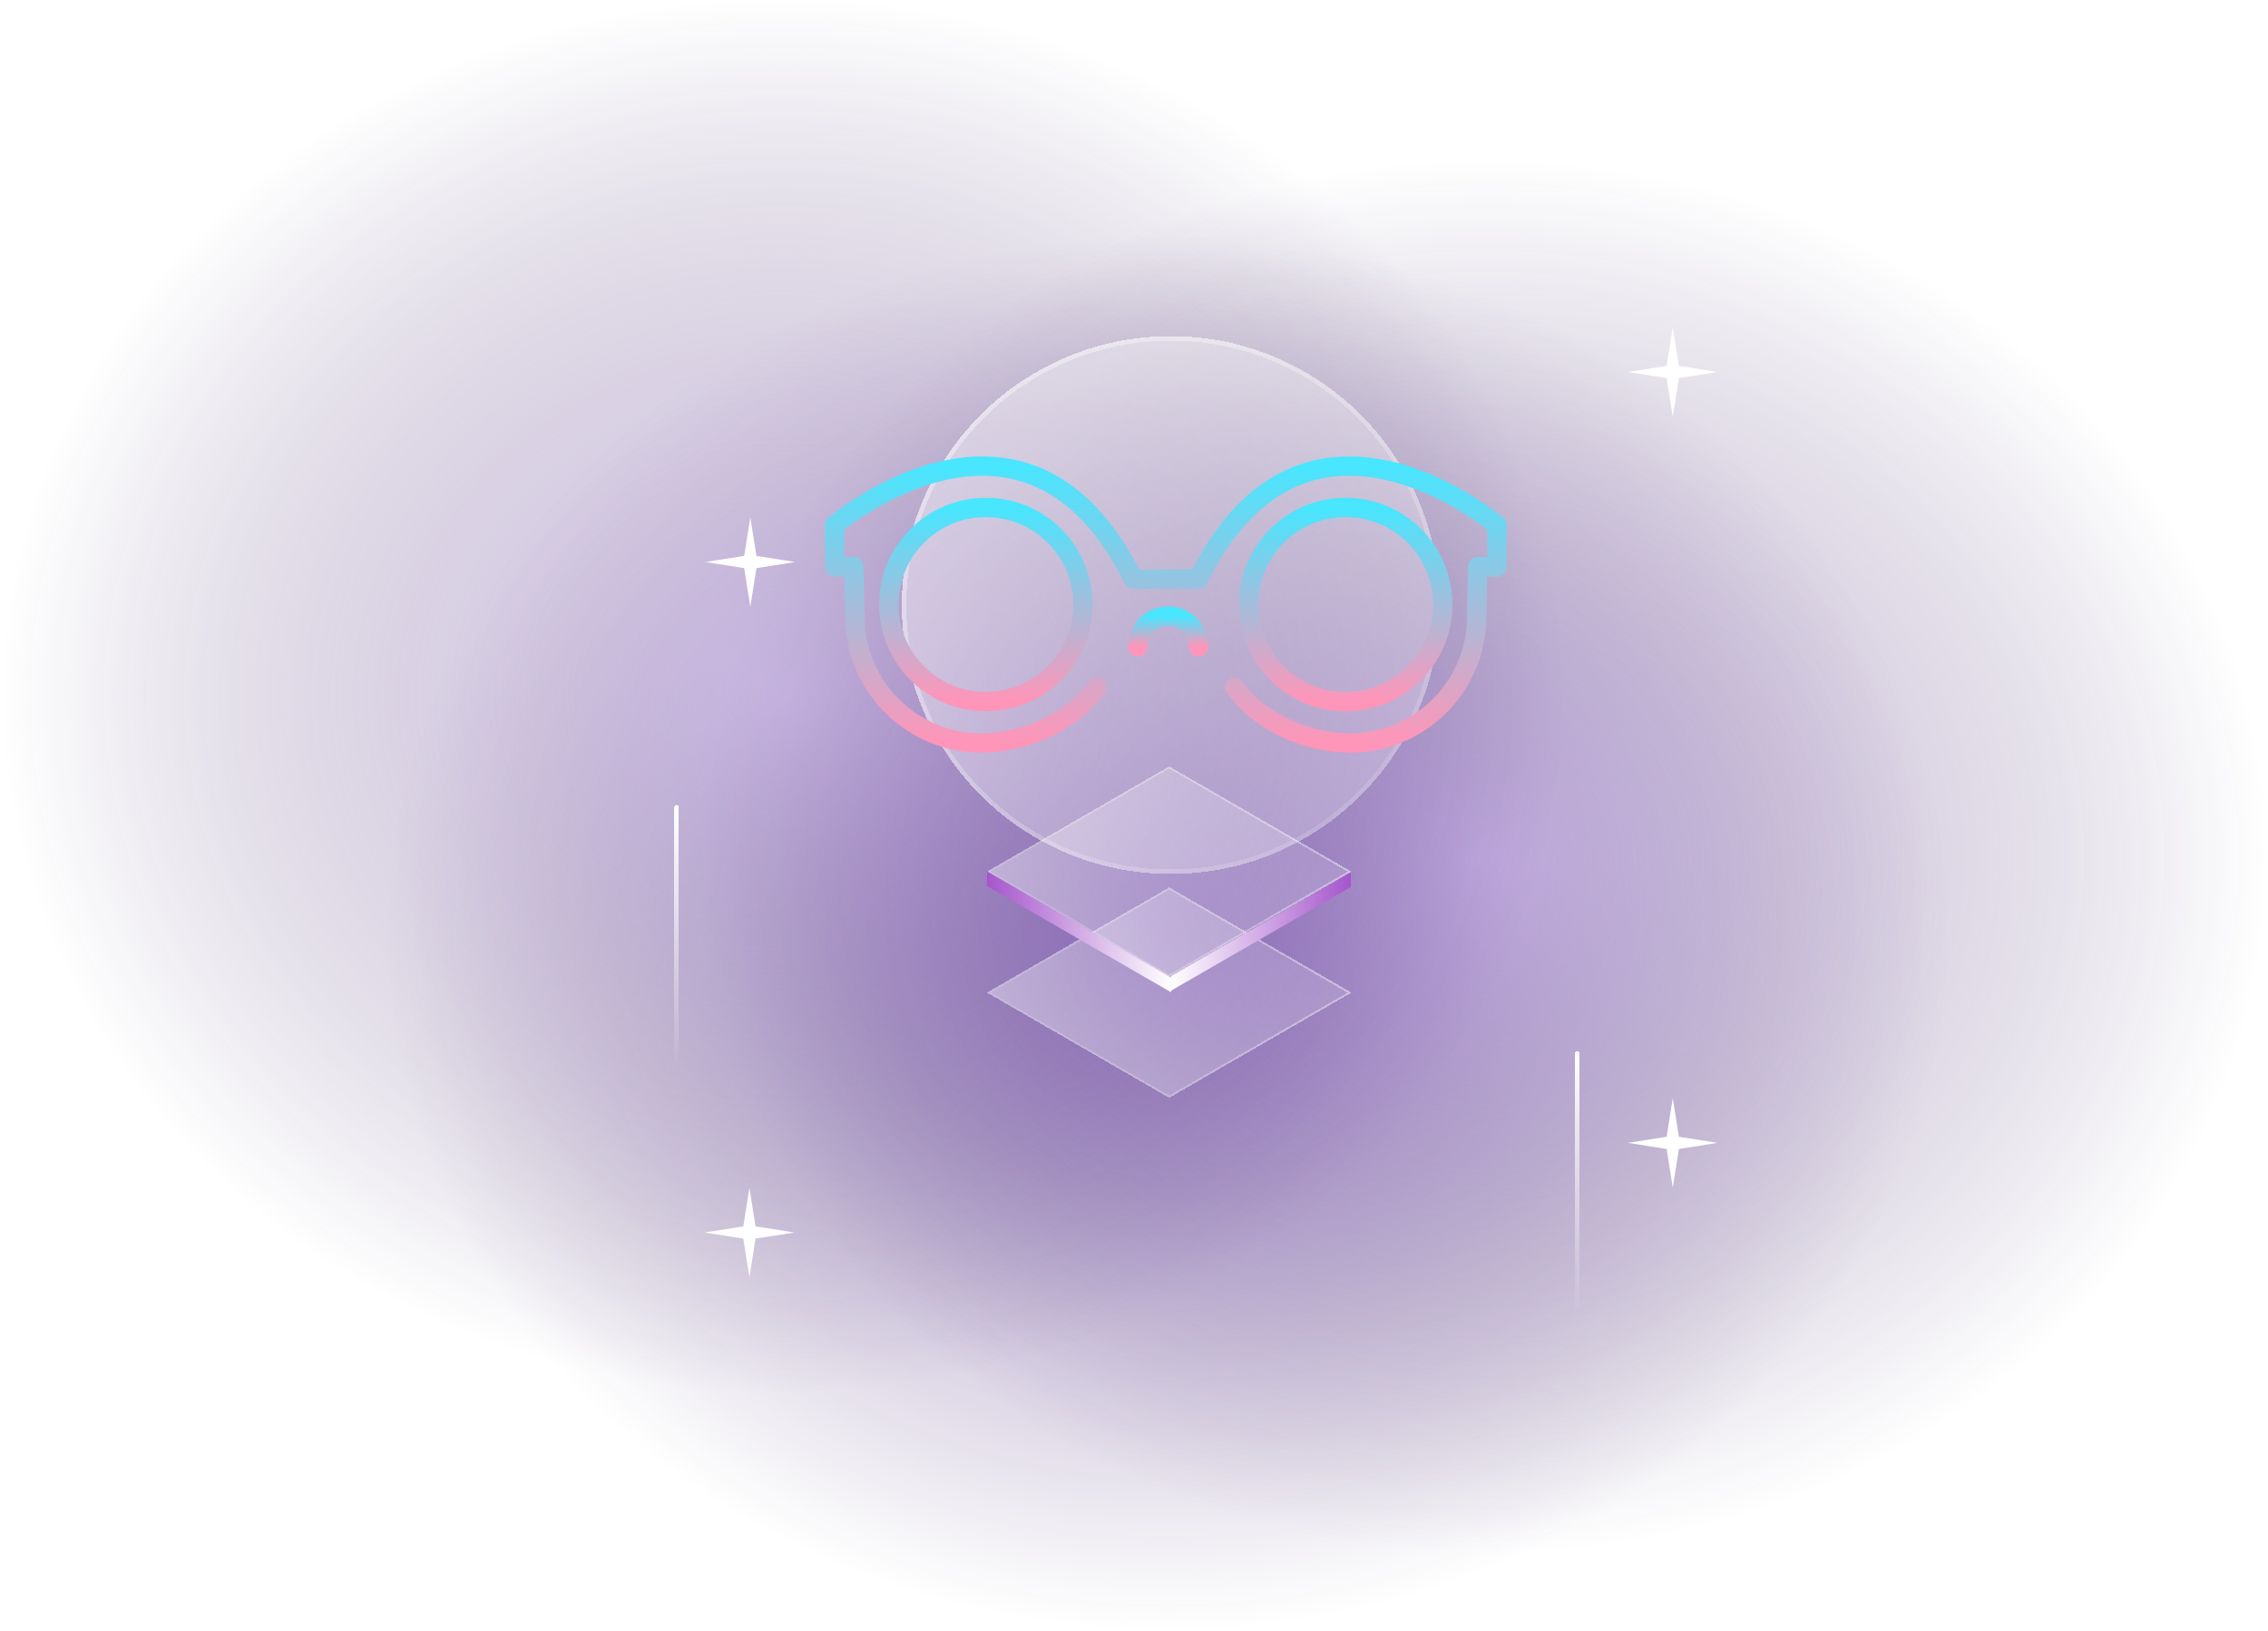 <svg width="506" height="364" viewBox="0 0 506 364" fill="none" xmlns="http://www.w3.org/2000/svg">
<g filter="url(#filter0_bd_1349_141495)">
<rect width="93.895" height="93.895" transform="matrix(0.866 0.5 -0.866 0.5 260.7 180.298)" fill="url(#paint0_linear_1349_141495)" shape-rendering="crispEdges"/>
<rect y="0.5" width="92.895" height="92.895" transform="matrix(0.866 0.5 -0.866 0.5 261.133 180.548)" stroke="url(#paint1_linear_1349_141495)" shape-rendering="crispEdges"/>
</g>
<ellipse cx="260.6" cy="208.2" rx="174.4" ry="155.2" fill="url(#paint2_radial_1349_141495)" fill-opacity="0.5"/>
<ellipse cx="331.6" cy="191.2" rx="174.4" ry="155.2" fill="url(#paint3_radial_1349_141495)" fill-opacity="0.5"/>
<ellipse cx="174.6" cy="155.2" rx="174.4" ry="155.2" fill="url(#paint4_radial_1349_141495)" fill-opacity="0.5"/>
<g filter="url(#filter1_bd_1349_141495)">
<rect width="46.947" height="46.947" transform="matrix(0.866 0.5 -0.866 0.5 260.859 198)" fill="url(#paint5_linear_1349_141495)" shape-rendering="crispEdges"/>
<rect y="0.25" width="46.447" height="46.447" transform="matrix(0.866 0.5 -0.866 0.5 261.075 198.125)" stroke="url(#paint6_linear_1349_141495)" stroke-width="0.5" shape-rendering="crispEdges"/>
</g>
<g filter="url(#filter2_d_1349_141495)">
<rect width="46.947" height="46.947" transform="matrix(0.866 0.5 -0.866 0.5 260.863 171)" fill="url(#paint7_linear_1349_141495)" shape-rendering="crispEdges"/>
<rect y="0.25" width="46.447" height="46.447" transform="matrix(0.866 0.5 -0.866 0.5 261.079 171.125)" stroke="url(#paint8_linear_1349_141495)" stroke-width="0.5" shape-rendering="crispEdges"/>
</g>
<rect width="46.371" height="3.266" transform="matrix(0.866 -0.5 -7.53505e-05 1 261.205 217.82)" fill="url(#paint9_linear_1349_141495)"/>
<rect width="47.427" height="3.266" transform="matrix(-0.866 -0.5 7.53505e-05 1 261.273 218.134)" fill="url(#paint10_linear_1349_141495)"/>
<g filter="url(#filter3_bdi_1349_141495)">
<circle cx="261.2" cy="135" r="60" fill="url(#paint11_linear_1349_141495)" shape-rendering="crispEdges"/>
<circle cx="261.2" cy="135" r="59.5" stroke="url(#paint12_linear_1349_141495)" shape-rendering="crispEdges"/>
</g>
<g filter="url(#filter4_d_1349_141495)">
<path d="M244.661 153.318C239.584 160.834 228.726 165.775 218.973 165.775C203.37 165.775 190.721 153.125 190.721 137.522L190.483 126.415L186.2 126.528V117.199C186.2 117.199 228.99 80.632 252.832 129.227H259.571H260.614H267.352C291.194 80.632 333.984 117.199 333.984 117.199V126.528L329.701 126.415L329.464 137.522C329.464 153.125 316.815 165.775 301.211 165.775C291.459 165.775 280.6 160.834 275.523 153.318" stroke="url(#paint13_linear_1349_141495)" stroke-width="4.312" stroke-miterlimit="10" stroke-linecap="round" stroke-linejoin="round"/>
<path d="M253.842 144.264C253.842 140.519 256.878 137.484 260.623 137.484C264.368 137.484 267.404 140.519 267.404 144.264" stroke="url(#paint14_linear_1349_141495)" stroke-width="4.312" stroke-miterlimit="10" stroke-linecap="round" stroke-linejoin="round"/>
<path d="M219.951 156.54C231.91 156.54 241.604 146.846 241.604 134.887C241.604 122.929 231.91 113.235 219.951 113.235C207.993 113.235 198.299 122.929 198.299 134.887C198.299 146.846 207.993 156.54 219.951 156.54Z" stroke="url(#paint15_linear_1349_141495)" stroke-width="4.312" stroke-miterlimit="10" stroke-linecap="round" stroke-linejoin="round"/>
<path d="M300.233 156.54C312.191 156.54 321.886 146.846 321.886 134.887C321.886 122.929 312.191 113.235 300.233 113.235C288.275 113.235 278.581 122.929 278.581 134.887C278.581 146.846 288.275 156.54 300.233 156.54Z" stroke="url(#paint16_linear_1349_141495)" stroke-width="4.312" stroke-miterlimit="10" stroke-linecap="round" stroke-linejoin="round"/>
</g>
<g filter="url(#filter5_d_1349_141495)">
<path d="M167.399 115.4L168.764 124.036L177.399 125.4L168.764 126.765L167.399 135.4L166.035 126.765L157.399 125.4L166.035 124.036L167.399 115.4Z" fill="white"/>
</g>
<g filter="url(#filter6_d_1349_141495)">
<path d="M373.2 245L374.565 253.635L383.2 255L374.565 256.365L373.2 265L371.835 256.365L363.2 255L371.835 253.635L373.2 245Z" fill="white"/>
</g>
<g filter="url(#filter7_d_1349_141495)">
<path d="M373.2 73L374.565 81.635L383.2 83L374.565 84.365L373.2 93L371.835 84.365L363.2 83L371.835 81.635L373.2 73Z" fill="white"/>
</g>
<g filter="url(#filter8_d_1349_141495)">
<path d="M167.2 265L168.565 273.635L177.2 275L168.565 276.365L167.2 285L165.835 276.365L157.2 275L165.835 273.635L167.2 265Z" fill="white"/>
</g>
<g filter="url(#filter9_d_1349_141495)">
<path d="M352.399 235.1C352.399 234.824 352.176 234.6 351.899 234.6C351.623 234.6 351.399 234.824 351.399 235.1V298.6H352.399V235.1Z" fill="url(#paint17_linear_1349_141495)" shape-rendering="crispEdges"/>
</g>
<g filter="url(#filter10_d_1349_141495)">
<path d="M151.399 180.1C151.399 179.824 151.176 179.6 150.899 179.6C150.623 179.6 150.399 179.824 150.399 180.1V243.6H151.399V180.1Z" fill="url(#paint18_linear_1349_141495)" shape-rendering="crispEdges"/>
</g>
<defs>
<filter id="filter0_bd_1349_141495" x="169.083" y="169.998" width="183.235" height="114.489" filterUnits="userSpaceOnUse" color-interpolation-filters="sRGB">
<feFlood flood-opacity="0" result="BackgroundImageFix"/>
<feGaussianBlur in="BackgroundImageFix" stdDeviation="2"/>
<feComposite in2="SourceAlpha" operator="in" result="effect1_backgroundBlur_1349_141495"/>
<feColorMatrix in="SourceAlpha" type="matrix" values="0 0 0 0 0 0 0 0 0 0 0 0 0 0 0 0 0 0 127 0" result="hardAlpha"/>
<feOffset/>
<feGaussianBlur stdDeviation="5.15"/>
<feComposite in2="hardAlpha" operator="out"/>
<feColorMatrix type="matrix" values="0 0 0 0 1 0 0 0 0 1 0 0 0 0 1 0 0 0 0.4 0"/>
<feBlend mode="normal" in2="effect1_backgroundBlur_1349_141495" result="effect2_dropShadow_1349_141495"/>
<feBlend mode="normal" in="SourceGraphic" in2="effect2_dropShadow_1349_141495" result="shape"/>
</filter>
<filter id="filter1_bd_1349_141495" x="215.05" y="192.85" width="91.617" height="57.245" filterUnits="userSpaceOnUse" color-interpolation-filters="sRGB">
<feFlood flood-opacity="0" result="BackgroundImageFix"/>
<feGaussianBlur in="BackgroundImageFix" stdDeviation="1"/>
<feComposite in2="SourceAlpha" operator="in" result="effect1_backgroundBlur_1349_141495"/>
<feColorMatrix in="SourceAlpha" type="matrix" values="0 0 0 0 0 0 0 0 0 0 0 0 0 0 0 0 0 0 127 0" result="hardAlpha"/>
<feOffset/>
<feGaussianBlur stdDeviation="2.575"/>
<feComposite in2="hardAlpha" operator="out"/>
<feColorMatrix type="matrix" values="0 0 0 0 1 0 0 0 0 1 0 0 0 0 1 0 0 0 0.4 0"/>
<feBlend mode="normal" in2="effect1_backgroundBlur_1349_141495" result="effect2_dropShadow_1349_141495"/>
<feBlend mode="normal" in="SourceGraphic" in2="effect2_dropShadow_1349_141495" result="shape"/>
</filter>
<filter id="filter2_d_1349_141495" x="215.054" y="165.85" width="91.617" height="57.245" filterUnits="userSpaceOnUse" color-interpolation-filters="sRGB">
<feFlood flood-opacity="0" result="BackgroundImageFix"/>
<feColorMatrix in="SourceAlpha" type="matrix" values="0 0 0 0 0 0 0 0 0 0 0 0 0 0 0 0 0 0 127 0" result="hardAlpha"/>
<feOffset/>
<feGaussianBlur stdDeviation="2.575"/>
<feComposite in2="hardAlpha" operator="out"/>
<feColorMatrix type="matrix" values="0 0 0 0 1 0 0 0 0 1 0 0 0 0 1 0 0 0 0.4 0"/>
<feBlend mode="normal" in2="BackgroundImageFix" result="effect1_dropShadow_1349_141495"/>
<feBlend mode="normal" in="SourceGraphic" in2="effect1_dropShadow_1349_141495" result="shape"/>
</filter>
<filter id="filter3_bdi_1349_141495" x="181.2" y="55" width="160" height="160" filterUnits="userSpaceOnUse" color-interpolation-filters="sRGB">
<feFlood flood-opacity="0" result="BackgroundImageFix"/>
<feGaussianBlur in="BackgroundImageFix" stdDeviation="10"/>
<feComposite in2="SourceAlpha" operator="in" result="effect1_backgroundBlur_1349_141495"/>
<feColorMatrix in="SourceAlpha" type="matrix" values="0 0 0 0 0 0 0 0 0 0 0 0 0 0 0 0 0 0 127 0" result="hardAlpha"/>
<feOffset/>
<feGaussianBlur stdDeviation="10"/>
<feComposite in2="hardAlpha" operator="out"/>
<feColorMatrix type="matrix" values="0 0 0 0 1 0 0 0 0 1 0 0 0 0 1 0 0 0 0.5 0"/>
<feBlend mode="normal" in2="effect1_backgroundBlur_1349_141495" result="effect2_dropShadow_1349_141495"/>
<feBlend mode="normal" in="SourceGraphic" in2="effect2_dropShadow_1349_141495" result="shape"/>
<feColorMatrix in="SourceAlpha" type="matrix" values="0 0 0 0 0 0 0 0 0 0 0 0 0 0 0 0 0 0 127 0" result="hardAlpha"/>
<feOffset/>
<feGaussianBlur stdDeviation="8"/>
<feComposite in2="hardAlpha" operator="arithmetic" k2="-1" k3="1"/>
<feColorMatrix type="matrix" values="0 0 0 0 0.625 0 0 0 0 0.919 0 0 0 0 1 0 0 0 0.5 0"/>
<feBlend mode="normal" in2="shape" result="effect3_innerShadow_1349_141495"/>
</filter>
<filter id="filter4_d_1349_141495" x="164.044" y="81.844" width="192.096" height="106.086" filterUnits="userSpaceOnUse" color-interpolation-filters="sRGB">
<feFlood flood-opacity="0" result="BackgroundImageFix"/>
<feColorMatrix in="SourceAlpha" type="matrix" values="0 0 0 0 0 0 0 0 0 0 0 0 0 0 0 0 0 0 127 0" result="hardAlpha"/>
<feOffset/>
<feGaussianBlur stdDeviation="10"/>
<feComposite in2="hardAlpha" operator="out"/>
<feColorMatrix type="matrix" values="0 0 0 0 0.114 0 0 0 0 0.361 0 0 0 0 0.4 0 0 0 1 0"/>
<feBlend mode="normal" in2="BackgroundImageFix" result="effect1_dropShadow_1349_141495"/>
<feBlend mode="normal" in="SourceGraphic" in2="effect1_dropShadow_1349_141495" result="shape"/>
</filter>
<filter id="filter5_d_1349_141495" x="149.399" y="107.4" width="36" height="36" filterUnits="userSpaceOnUse" color-interpolation-filters="sRGB">
<feFlood flood-opacity="0" result="BackgroundImageFix"/>
<feColorMatrix in="SourceAlpha" type="matrix" values="0 0 0 0 0 0 0 0 0 0 0 0 0 0 0 0 0 0 127 0" result="hardAlpha"/>
<feOffset/>
<feGaussianBlur stdDeviation="4"/>
<feComposite in2="hardAlpha" operator="out"/>
<feColorMatrix type="matrix" values="0 0 0 0 1 0 0 0 0 1 0 0 0 0 1 0 0 0 1 0"/>
<feBlend mode="normal" in2="BackgroundImageFix" result="effect1_dropShadow_1349_141495"/>
<feBlend mode="normal" in="SourceGraphic" in2="effect1_dropShadow_1349_141495" result="shape"/>
</filter>
<filter id="filter6_d_1349_141495" x="355.2" y="237" width="36" height="36" filterUnits="userSpaceOnUse" color-interpolation-filters="sRGB">
<feFlood flood-opacity="0" result="BackgroundImageFix"/>
<feColorMatrix in="SourceAlpha" type="matrix" values="0 0 0 0 0 0 0 0 0 0 0 0 0 0 0 0 0 0 127 0" result="hardAlpha"/>
<feOffset/>
<feGaussianBlur stdDeviation="4"/>
<feComposite in2="hardAlpha" operator="out"/>
<feColorMatrix type="matrix" values="0 0 0 0 1 0 0 0 0 1 0 0 0 0 1 0 0 0 1 0"/>
<feBlend mode="normal" in2="BackgroundImageFix" result="effect1_dropShadow_1349_141495"/>
<feBlend mode="normal" in="SourceGraphic" in2="effect1_dropShadow_1349_141495" result="shape"/>
</filter>
<filter id="filter7_d_1349_141495" x="355.2" y="65" width="36" height="36" filterUnits="userSpaceOnUse" color-interpolation-filters="sRGB">
<feFlood flood-opacity="0" result="BackgroundImageFix"/>
<feColorMatrix in="SourceAlpha" type="matrix" values="0 0 0 0 0 0 0 0 0 0 0 0 0 0 0 0 0 0 127 0" result="hardAlpha"/>
<feOffset/>
<feGaussianBlur stdDeviation="4"/>
<feComposite in2="hardAlpha" operator="out"/>
<feColorMatrix type="matrix" values="0 0 0 0 1 0 0 0 0 1 0 0 0 0 1 0 0 0 1 0"/>
<feBlend mode="normal" in2="BackgroundImageFix" result="effect1_dropShadow_1349_141495"/>
<feBlend mode="normal" in="SourceGraphic" in2="effect1_dropShadow_1349_141495" result="shape"/>
</filter>
<filter id="filter8_d_1349_141495" x="149.2" y="257" width="36" height="36" filterUnits="userSpaceOnUse" color-interpolation-filters="sRGB">
<feFlood flood-opacity="0" result="BackgroundImageFix"/>
<feColorMatrix in="SourceAlpha" type="matrix" values="0 0 0 0 0 0 0 0 0 0 0 0 0 0 0 0 0 0 127 0" result="hardAlpha"/>
<feOffset/>
<feGaussianBlur stdDeviation="4"/>
<feComposite in2="hardAlpha" operator="out"/>
<feColorMatrix type="matrix" values="0 0 0 0 1 0 0 0 0 1 0 0 0 0 1 0 0 0 1 0"/>
<feBlend mode="normal" in2="BackgroundImageFix" result="effect1_dropShadow_1349_141495"/>
<feBlend mode="normal" in="SourceGraphic" in2="effect1_dropShadow_1349_141495" result="shape"/>
</filter>
<filter id="filter9_d_1349_141495" x="345.799" y="229" width="12.2" height="75.2" filterUnits="userSpaceOnUse" color-interpolation-filters="sRGB">
<feFlood flood-opacity="0" result="BackgroundImageFix"/>
<feColorMatrix in="SourceAlpha" type="matrix" values="0 0 0 0 0 0 0 0 0 0 0 0 0 0 0 0 0 0 127 0" result="hardAlpha"/>
<feOffset/>
<feGaussianBlur stdDeviation="2.8"/>
<feComposite in2="hardAlpha" operator="out"/>
<feColorMatrix type="matrix" values="0 0 0 0 1 0 0 0 0 1 0 0 0 0 1 0 0 0 0.8 0"/>
<feBlend mode="normal" in2="BackgroundImageFix" result="effect1_dropShadow_1349_141495"/>
<feBlend mode="normal" in="SourceGraphic" in2="effect1_dropShadow_1349_141495" result="shape"/>
</filter>
<filter id="filter10_d_1349_141495" x="144.799" y="174" width="12.2" height="75.2" filterUnits="userSpaceOnUse" color-interpolation-filters="sRGB">
<feFlood flood-opacity="0" result="BackgroundImageFix"/>
<feColorMatrix in="SourceAlpha" type="matrix" values="0 0 0 0 0 0 0 0 0 0 0 0 0 0 0 0 0 0 127 0" result="hardAlpha"/>
<feOffset/>
<feGaussianBlur stdDeviation="2.8"/>
<feComposite in2="hardAlpha" operator="out"/>
<feColorMatrix type="matrix" values="0 0 0 0 1 0 0 0 0 1 0 0 0 0 1 0 0 0 0.8 0"/>
<feBlend mode="normal" in2="BackgroundImageFix" result="effect1_dropShadow_1349_141495"/>
<feBlend mode="normal" in="SourceGraphic" in2="effect1_dropShadow_1349_141495" result="shape"/>
</filter>
<linearGradient id="paint0_linear_1349_141495" x1="-6.699" y1="100.109" x2="84.344" y2="-27.36" gradientUnits="userSpaceOnUse">
<stop stop-color="white" stop-opacity="0.4"/>
<stop offset="1" stop-color="white" stop-opacity="0.1"/>
</linearGradient>
<linearGradient id="paint1_linear_1349_141495" x1="101.841" y1="-8.431" x2="13.139" y2="115.762" gradientUnits="userSpaceOnUse">
<stop stop-color="white" stop-opacity="0.4"/>
<stop offset="1" stop-color="white" stop-opacity="0.1"/>
</linearGradient>
<radialGradient id="paint2_radial_1349_141495" cx="0" cy="0" r="1" gradientUnits="userSpaceOnUse" gradientTransform="translate(260.6 208.2) rotate(90) scale(155.2 174.4)">
<stop stop-color="#4D06B0"/>
<stop offset="1" stop-color="#1E0246" stop-opacity="0"/>
</radialGradient>
<radialGradient id="paint3_radial_1349_141495" cx="0" cy="0" r="1" gradientUnits="userSpaceOnUse" gradientTransform="translate(331.6 191.2) rotate(90) scale(155.2 174.4)">
<stop stop-color="#B89BDF"/>
<stop offset="1" stop-color="#1E0246" stop-opacity="0"/>
</radialGradient>
<radialGradient id="paint4_radial_1349_141495" cx="0" cy="0" r="1" gradientUnits="userSpaceOnUse" gradientTransform="translate(174.6 155.2) rotate(90) scale(155.2 174.4)">
<stop stop-color="#B89BDF"/>
<stop offset="1" stop-color="#1E0246" stop-opacity="0"/>
</radialGradient>
<linearGradient id="paint5_linear_1349_141495" x1="-3.349" y1="50.054" x2="42.172" y2="-13.68" gradientUnits="userSpaceOnUse">
<stop stop-color="white" stop-opacity="0.4"/>
<stop offset="1" stop-color="white" stop-opacity="0.1"/>
</linearGradient>
<linearGradient id="paint6_linear_1349_141495" x1="50.92" y1="-4.215" x2="6.569" y2="57.881" gradientUnits="userSpaceOnUse">
<stop stop-color="white" stop-opacity="0.4"/>
<stop offset="1" stop-color="white" stop-opacity="0.1"/>
</linearGradient>
<linearGradient id="paint7_linear_1349_141495" x1="-3.349" y1="50.054" x2="42.172" y2="-13.68" gradientUnits="userSpaceOnUse">
<stop stop-color="white" stop-opacity="0.4"/>
<stop offset="1" stop-color="white" stop-opacity="0.1"/>
</linearGradient>
<linearGradient id="paint8_linear_1349_141495" x1="50.92" y1="-4.215" x2="6.569" y2="57.881" gradientUnits="userSpaceOnUse">
<stop stop-color="white" stop-opacity="0.4"/>
<stop offset="1" stop-color="white" stop-opacity="0.1"/>
</linearGradient>
<linearGradient id="paint9_linear_1349_141495" x1="0" y1="1.633" x2="46.371" y2="1.633" gradientUnits="userSpaceOnUse">
<stop stop-color="white"/>
<stop offset="1" stop-color="#A555CC"/>
</linearGradient>
<linearGradient id="paint10_linear_1349_141495" x1="0" y1="1.633" x2="47.427" y2="1.633" gradientUnits="userSpaceOnUse">
<stop stop-color="white"/>
<stop offset="1" stop-color="#A555CC"/>
</linearGradient>
<linearGradient id="paint11_linear_1349_141495" x1="232.673" y1="99.23" x2="349.727" y2="179.226" gradientUnits="userSpaceOnUse">
<stop stop-color="white" stop-opacity="0.4"/>
<stop offset="1" stop-color="white" stop-opacity="0.2"/>
</linearGradient>
<linearGradient id="paint12_linear_1349_141495" x1="209.073" y1="75" x2="313.328" y2="195" gradientUnits="userSpaceOnUse">
<stop stop-color="white" stop-opacity="0.4"/>
<stop offset="1" stop-color="white" stop-opacity="0.1"/>
</linearGradient>
<linearGradient id="paint13_linear_1349_141495" x1="260.092" y1="104" x2="260.092" y2="165.775" gradientUnits="userSpaceOnUse">
<stop stop-color="#48E6FF"/>
<stop offset="1" stop-color="#FF95B8"/>
</linearGradient>
<linearGradient id="paint14_linear_1349_141495" x1="260.623" y1="137.484" x2="260.623" y2="144.264" gradientUnits="userSpaceOnUse">
<stop stop-color="#48E6FF"/>
<stop offset="1" stop-color="#FF95B8"/>
</linearGradient>
<linearGradient id="paint15_linear_1349_141495" x1="219.951" y1="113.235" x2="219.951" y2="156.54" gradientUnits="userSpaceOnUse">
<stop stop-color="#48E6FF"/>
<stop offset="1" stop-color="#FF95B8"/>
</linearGradient>
<linearGradient id="paint16_linear_1349_141495" x1="300.233" y1="113.235" x2="300.233" y2="156.54" gradientUnits="userSpaceOnUse">
<stop stop-color="#48E6FF"/>
<stop offset="1" stop-color="#FF95B8"/>
</linearGradient>
<linearGradient id="paint17_linear_1349_141495" x1="351.899" y1="234.6" x2="351.899" y2="293.8" gradientUnits="userSpaceOnUse">
<stop stop-color="white"/>
<stop offset="1" stop-color="white" stop-opacity="0"/>
</linearGradient>
<linearGradient id="paint18_linear_1349_141495" x1="150.899" y1="179.6" x2="150.899" y2="238.8" gradientUnits="userSpaceOnUse">
<stop stop-color="white"/>
<stop offset="1" stop-color="white" stop-opacity="0"/>
</linearGradient>
</defs>
</svg>
